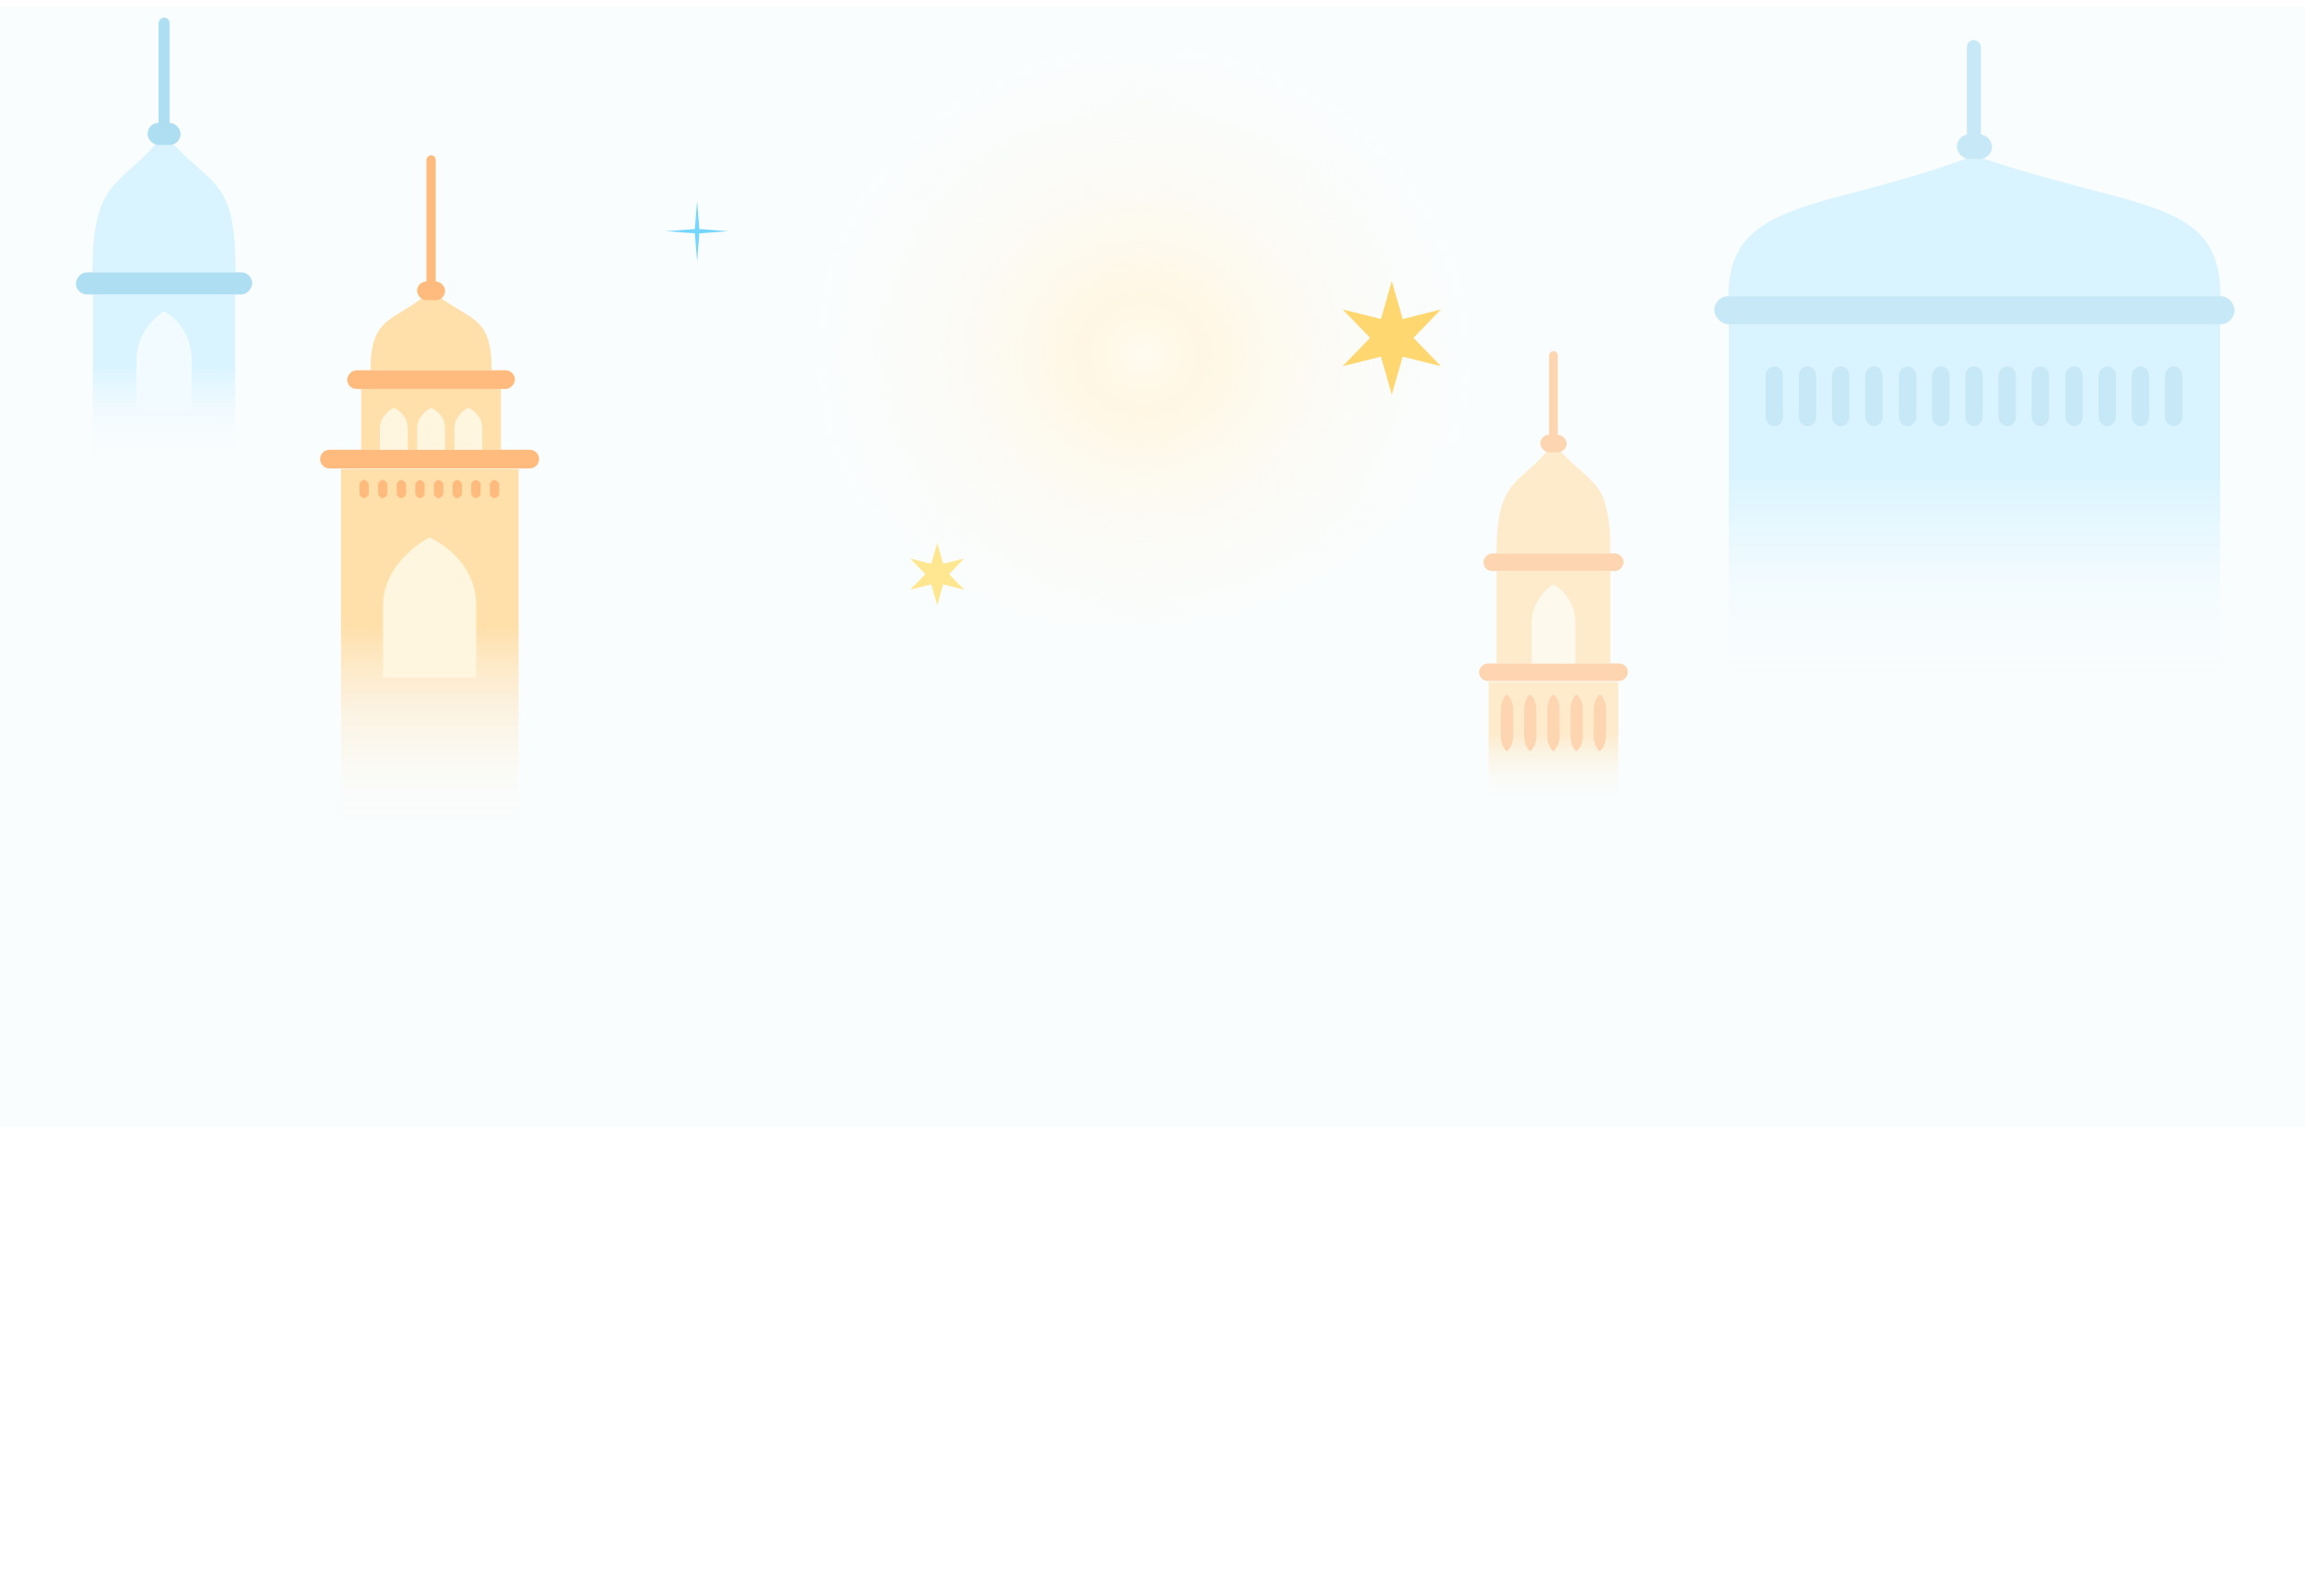 <svg width="1440" height="997" viewBox="0 0 1440 997" fill="none" xmlns="http://www.w3.org/2000/svg">
<rect width="1440" height="700" transform="translate(0 4)" fill="#FAFDFE"/>
<g filter="url(#filter0_dii_142_2763)">
<path d="M435.5 63L436.879 80.656L455 82L436.879 83.344L435.5 101L434.121 83.344L416 82L434.121 80.656L435.5 63Z" fill="#74D6FF"/>
</g>
<ellipse cx="217.617" cy="187.072" rx="217.617" ry="187.072" transform="matrix(0.966 -0.259 -0.259 -0.966 558 440.042)" fill="url(#paint0_radial_142_2763)"/>
<g filter="url(#filter1_dii_142_2763)">
<path d="M585.5 303L589.224 289.95L602.387 293.25L592.948 283.5L602.387 273.75L589.224 277.05L585.5 264L581.776 277.05L568.613 273.75L578.052 283.5L568.613 293.25L581.776 289.95L585.5 303Z" fill="#FFE791"/>
</g>
<rect width="6.882" height="96.862" rx="3.441" transform="matrix(1 0 0 -1 99.057 107.862)" fill="#AEDEF2"/>
<path d="M102.501 83.647C75.855 118.045 57.766 108.832 57.766 170.131H147.237C147.237 108.832 131.813 118.045 102.501 83.647Z" fill="#DAF4FF"/>
<rect x="58" y="184" width="89" height="103" fill="url(#paint1_linear_142_2763)"/>
<rect width="110.118" height="13.838" rx="6.919" transform="matrix(1 0 0 -1 47.441 183.968)" fill="#AEDEF2"/>
<path d="M102.501 194.346C92.253 201.119 85.295 212.404 85.295 224.473V256.615H119.707V224.473C119.707 212.404 113.775 201.119 102.501 194.346Z" fill="#F2FBFF"/>
<rect x="92.175" y="76.728" width="20.647" height="13.838" rx="6.919" fill="#AEDEF2"/>
<g opacity="0.6">
<rect width="5.471" height="76.94" rx="2.735" transform="matrix(1 0 0 -1 967.763 296.295)" fill="#FFBB7D"/>
<path d="M970.501 277.06C949.321 304.383 934.942 297.065 934.942 345.756H1006.06C1006.06 297.065 993.8 304.383 970.501 277.06Z" fill="#FFDFAA"/>
<rect x="934.942" y="356.748" width="71.118" height="57.705" fill="#FFDFAA"/>
<path d="M930 426H1011V500H930V426Z" fill="url(#paint2_linear_142_2763)"/>
<path d="M937.676 442.995C937.676 439.266 939.04 435.78 941.318 433.688C943.823 435.78 945.324 439.266 945.324 442.995V460.104C945.324 463.832 943.823 467.318 941.318 469.41C939.04 467.318 937.676 463.832 937.676 460.104V442.995Z" fill="#FFBB7D"/>
<path d="M952.176 442.995C952.176 439.266 953.54 435.78 955.818 433.688C958.323 435.78 959.824 439.266 959.824 442.995V460.104C959.824 463.832 958.323 467.318 955.818 469.41C953.54 467.318 952.176 463.832 952.176 460.104V442.995Z" fill="#FFBB7D"/>
<path d="M966.675 442.995C966.675 439.266 968.039 435.78 970.317 433.688C972.822 435.78 974.323 439.266 974.323 442.995V460.104C974.323 463.832 972.822 467.318 970.317 469.41C968.039 467.318 966.675 463.832 966.675 460.104V442.995Z" fill="#FFBB7D"/>
<path d="M981.175 442.995C981.175 439.266 982.539 435.78 984.817 433.688C987.323 435.78 988.823 439.266 988.823 442.995V460.104C988.823 463.832 987.323 467.318 984.817 469.41C982.539 467.318 981.175 463.832 981.175 460.104V442.995Z" fill="#FFBB7D"/>
<path d="M995.675 442.995C995.675 439.266 997.039 435.78 999.317 433.688C1001.82 435.78 1003.32 439.266 1003.32 442.995V460.104C1003.32 463.832 1001.82 467.318 999.317 469.41C997.039 467.318 995.675 463.832 995.675 460.104V442.995Z" fill="#FFBB7D"/>
<rect width="87.529" height="10.992" rx="5.496" transform="matrix(1 0 0 -1 926.736 356.748)" fill="#FFBB7D"/>
<rect width="93" height="10.992" rx="5.496" transform="matrix(1 0 0 -1 924 425.444)" fill="#FFBB7D"/>
<path d="M970.501 364.991C962.355 370.371 956.825 379.335 956.825 388.922V414.453H984.178V388.922C984.178 379.335 979.462 370.371 970.501 364.991Z" fill="#FFF6DF"/>
<rect x="962.293" y="271.564" width="16.412" height="10.992" rx="5.496" fill="#FFBB7D"/>
</g>
<rect width="5.821" height="81.764" rx="2.91" transform="matrix(1 0 0 -1 266.395 178.764)" fill="#FFBB7D"/>
<path d="M269.306 181.684C246.769 201.429 231.469 196.141 231.469 231.327H307.142C307.142 196.141 294.097 201.429 269.306 181.684Z" fill="#FFDFAA"/>
<rect x="225.649" y="243.007" width="87.314" height="37.962" fill="#FFDFAA"/>
<path d="M213 293H324V514H213V293Z" fill="url(#paint3_linear_142_2763)"/>
<rect width="104.777" height="11.681" rx="5.84" transform="matrix(1 0 0 -1 216.917 243.007)" fill="#FFBB7D"/>
<path d="M200 286.81C200 290.035 202.615 292.65 205.84 292.65H330.952C334.178 292.65 336.792 290.035 336.792 286.81C336.792 283.584 334.178 280.97 330.952 280.97H205.84C202.615 280.97 200 283.584 200 286.81Z" fill="#FFBB7D"/>
<path d="M268.396 335.672C251.06 345.201 239.292 361.077 239.292 378.058V423.277H297.501V378.058C297.501 361.077 287.466 345.201 268.396 335.672Z" fill="#FFF6DF"/>
<path d="M269.306 254.688C264.105 257.547 260.574 262.31 260.574 267.404V280.969H278.037V267.404C278.037 262.31 275.027 257.547 269.306 254.688Z" fill="#FFF6DF"/>
<path d="M246.022 254.688C240.821 257.547 237.291 262.31 237.291 267.404V280.969H254.753V267.404C254.753 262.31 251.743 257.547 246.022 254.688Z" fill="#FFF6DF"/>
<path d="M292.59 254.688C287.389 257.547 283.858 262.31 283.858 267.404V280.969H301.321V267.404C301.321 262.31 298.311 257.547 292.59 254.688Z" fill="#FFF6DF"/>
<rect x="260.574" y="175.844" width="17.463" height="11.681" rx="5.84" fill="#FFBB7D"/>
<path d="M224.557 302.723C224.557 301.504 225.595 300.364 227.329 299.68C229.236 300.364 230.378 301.504 230.378 302.723V308.318C230.378 309.537 229.236 310.677 227.329 311.361C225.595 310.677 224.557 309.537 224.557 308.318V302.723Z" fill="#FFBB7D"/>
<path d="M236.199 302.723C236.199 301.504 237.237 300.364 238.971 299.68C240.878 300.364 242.02 301.504 242.02 302.723V308.318C242.02 309.537 240.878 310.677 238.971 311.361C237.237 310.677 236.199 309.537 236.199 308.318V302.723Z" fill="#FFBB7D"/>
<path d="M247.841 302.723C247.841 301.504 248.879 300.364 250.613 299.68C252.52 300.364 253.662 301.504 253.662 302.723V308.318C253.662 309.537 252.52 310.677 250.613 311.361C248.879 310.677 247.841 309.537 247.841 308.318V302.723Z" fill="#FFBB7D"/>
<path d="M259.483 302.723C259.483 301.504 260.521 300.364 262.255 299.68C264.162 300.364 265.304 301.504 265.304 302.723V308.318C265.304 309.537 264.162 310.677 262.255 311.361C260.521 310.677 259.483 309.537 259.483 308.318V302.723Z" fill="#FFBB7D"/>
<path d="M271.125 302.723C271.125 301.504 272.163 300.364 273.897 299.68C275.804 300.364 276.946 301.504 276.946 302.723V308.318C276.946 309.537 275.804 310.677 273.897 311.361C272.163 310.677 271.125 309.537 271.125 308.318V302.723Z" fill="#FFBB7D"/>
<path d="M282.767 302.723C282.767 301.504 283.805 300.364 285.539 299.68C287.446 300.364 288.588 301.504 288.588 302.723V308.318C288.588 309.537 287.446 310.677 285.539 311.361C283.805 310.677 282.767 309.537 282.767 308.318V302.723Z" fill="#FFBB7D"/>
<path d="M294.409 302.723C294.409 301.504 295.447 300.364 297.181 299.68C299.088 300.364 300.23 301.504 300.23 302.723V308.318C300.23 309.537 299.088 310.677 297.181 311.361C295.447 310.677 294.409 309.537 294.409 308.318V302.723Z" fill="#FFBB7D"/>
<path d="M306.051 302.723C306.051 301.504 307.089 300.364 308.822 299.68C310.729 300.364 311.871 301.504 311.871 302.723V308.318C311.871 309.537 310.729 310.677 308.822 311.361C307.089 310.677 306.051 309.537 306.051 308.318V302.723Z" fill="#FFBB7D"/>
<g clip-path="url(#clip0_142_2763)">
<path d="M1080 199H1387V423H1080V199Z" fill="url(#paint4_linear_142_2763)"/>
<g clip-path="url(#clip1_142_2763)">
<rect x="1071" y="184.974" width="325" height="17.57" rx="8.785" fill="#C7E8F6"/>
<path d="M1233.5 97.122C1141.94 132.064 1079.78 122.705 1079.78 184.974H1387.22C1387.22 122.705 1334.22 132.064 1233.5 97.122Z" fill="#DAF4FF"/>
<rect x="1222.52" y="83.944" width="21.959" height="15.374" rx="7.687" fill="#C7E8F6"/>
<rect x="1228.77" y="25" width="8.784" height="65.889" rx="4.392" fill="#C7E8F6"/>
</g>
<path d="M1186.26 235.319C1186.26 226.907 1197.09 226.648 1197.2 235.059C1197.2 235.146 1197.2 235.232 1197.2 235.319V259.803C1197.2 259.89 1197.2 259.976 1197.2 260.063C1197.09 268.474 1186.26 268.216 1186.26 259.803V235.319Z" fill="#C7E8F6"/>
<path d="M1207 235.318C1207 226.906 1217.83 226.648 1217.94 235.059C1217.94 235.146 1217.94 235.232 1217.94 235.318V259.803C1217.94 259.89 1217.94 259.976 1217.94 260.062C1217.83 268.474 1207 268.215 1207 259.803V235.318Z" fill="#C7E8F6"/>
<path d="M1227.74 235.318C1227.74 226.906 1238.56 226.648 1238.67 235.059C1238.67 235.146 1238.67 235.232 1238.67 235.318V259.803C1238.67 259.89 1238.67 259.976 1238.67 260.062C1238.56 268.474 1227.74 268.215 1227.74 259.803V235.318Z" fill="#C7E8F6"/>
<path d="M1248.47 235.318C1248.47 226.906 1259.3 226.648 1259.41 235.059C1259.41 235.146 1259.41 235.232 1259.41 235.318V259.803C1259.41 259.89 1259.41 259.976 1259.41 260.062C1259.3 268.474 1248.47 268.215 1248.47 259.803V235.318Z" fill="#C7E8F6"/>
<path d="M1269.21 235.318C1269.21 226.906 1280.03 226.648 1280.14 235.059C1280.15 235.146 1280.15 235.232 1280.15 235.318V259.803C1280.15 259.89 1280.15 259.976 1280.14 260.062C1280.03 268.474 1269.21 268.215 1269.21 259.803V235.318Z" fill="#C7E8F6"/>
<path d="M1103 235.318C1103 226.906 1113.83 226.648 1113.94 235.059C1113.94 235.146 1113.94 235.232 1113.94 235.318V259.803C1113.94 259.89 1113.94 259.976 1113.94 260.062C1113.83 268.474 1103 268.215 1103 259.803V235.318Z" fill="#C7E8F6"/>
<path d="M1123.74 235.318C1123.74 226.906 1134.56 226.648 1134.67 235.059C1134.67 235.146 1134.67 235.232 1134.67 235.318V259.803C1134.67 259.89 1134.67 259.976 1134.67 260.062C1134.56 268.474 1123.74 268.215 1123.74 259.803V235.318Z" fill="#C7E8F6"/>
<path d="M1144.47 235.318C1144.47 226.906 1155.3 226.648 1155.41 235.059C1155.41 235.146 1155.41 235.232 1155.41 235.318V259.803C1155.41 259.89 1155.41 259.976 1155.41 260.062C1155.3 268.474 1144.47 268.215 1144.47 259.803V235.318Z" fill="#C7E8F6"/>
<path d="M1165.21 235.318C1165.21 226.906 1176.03 226.648 1176.14 235.059C1176.15 235.146 1176.15 235.232 1176.15 235.318V259.803C1176.15 259.89 1176.15 259.976 1176.14 260.062C1176.03 268.474 1165.21 268.215 1165.21 259.803V235.318Z" fill="#C7E8F6"/>
<path d="M1290.26 235.318C1290.26 226.906 1301.09 226.648 1301.2 235.059C1301.2 235.146 1301.2 235.232 1301.2 235.318V259.803C1301.2 259.89 1301.2 259.976 1301.2 260.062C1301.09 268.474 1290.26 268.215 1290.26 259.803V235.318Z" fill="#C7E8F6"/>
<path d="M1311 235.318C1311 226.906 1321.83 226.648 1321.94 235.059C1321.94 235.146 1321.94 235.232 1321.94 235.318V259.803C1321.94 259.89 1321.94 259.976 1321.94 260.062C1321.83 268.474 1311 268.215 1311 259.803V235.318Z" fill="#C7E8F6"/>
<path d="M1331.74 235.318C1331.74 226.906 1342.56 226.648 1342.67 235.059C1342.67 235.146 1342.67 235.232 1342.67 235.318V259.803C1342.67 259.89 1342.67 259.976 1342.67 260.062C1342.56 268.474 1331.74 268.215 1331.74 259.803V235.318Z" fill="#C7E8F6"/>
<path d="M1352.47 235.318C1352.47 226.906 1363.3 226.648 1363.41 235.059C1363.41 235.146 1363.41 235.232 1363.41 235.318V259.803C1363.41 259.89 1363.41 259.976 1363.41 260.062C1363.3 268.474 1352.47 268.215 1352.47 259.803V235.318Z" fill="#C7E8F6"/>
</g>
<g filter="url(#filter2_dii_142_2763)">
<path d="M869.5 117L876.28 140.757L900.244 134.75L883.06 152.5L900.244 170.25L876.28 164.243L869.5 188L862.72 164.243L838.756 170.25L855.94 152.5L838.756 134.75L862.72 140.757L869.5 117Z" fill="#FFD770"/>
</g>
<defs>
<filter id="filter0_dii_142_2763" x="291.468" y="0.898" width="288.064" height="287.064" filterUnits="userSpaceOnUse" color-interpolation-filters="sRGB">
<feFlood flood-opacity="0" result="BackgroundImageFix"/>
<feColorMatrix in="SourceAlpha" type="matrix" values="0 0 0 0 0 0 0 0 0 0 0 0 0 0 0 0 0 0 127 0" result="hardAlpha"/>
<feOffset dy="62.431"/>
<feGaussianBlur stdDeviation="62.266"/>
<feColorMatrix type="matrix" values="0 0 0 0 0.855 0 0 0 0 0.957 0 0 0 0 1 0 0 0 1 0"/>
<feBlend mode="normal" in2="BackgroundImageFix" result="effect1_dropShadow_142_2763"/>
<feBlend mode="normal" in="SourceGraphic" in2="effect1_dropShadow_142_2763" result="shape"/>
<feColorMatrix in="SourceAlpha" type="matrix" values="0 0 0 0 0 0 0 0 0 0 0 0 0 0 0 0 0 0 127 0" result="hardAlpha"/>
<feOffset dy="16.648"/>
<feGaussianBlur stdDeviation="8.324"/>
<feComposite in2="hardAlpha" operator="arithmetic" k2="-1" k3="1"/>
<feColorMatrix type="matrix" values="0 0 0 0 0.367 0 0 0 0 0.812 0 0 0 0 1 0 0 0 1 0"/>
<feBlend mode="normal" in2="shape" result="effect2_innerShadow_142_2763"/>
<feColorMatrix in="SourceAlpha" type="matrix" values="0 0 0 0 0 0 0 0 0 0 0 0 0 0 0 0 0 0 127 0" result="hardAlpha"/>
<feOffset dy="-16.648"/>
<feGaussianBlur stdDeviation="8.324"/>
<feComposite in2="hardAlpha" operator="arithmetic" k2="-1" k3="1"/>
<feColorMatrix type="matrix" values="0 0 0 0 0.537 0 0 0 0 0.863 0 0 0 0 1 0 0 0 1 0"/>
<feBlend mode="normal" in2="effect2_innerShadow_142_2763" result="effect3_innerShadow_142_2763"/>
</filter>
<filter id="filter1_dii_142_2763" x="451.816" y="205.756" width="267.367" height="272.592" filterUnits="userSpaceOnUse" color-interpolation-filters="sRGB">
<feFlood flood-opacity="0" result="BackgroundImageFix"/>
<feColorMatrix in="SourceAlpha" type="matrix" values="0 0 0 0 0 0 0 0 0 0 0 0 0 0 0 0 0 0 127 0" result="hardAlpha"/>
<feOffset dy="58.552"/>
<feGaussianBlur stdDeviation="58.398"/>
<feColorMatrix type="matrix" values="0 0 0 0 1 0 0 0 0 0.917 0 0 0 0 0.704 0 0 0 1 0"/>
<feBlend mode="normal" in2="BackgroundImageFix" result="effect1_dropShadow_142_2763"/>
<feBlend mode="normal" in="SourceGraphic" in2="effect1_dropShadow_142_2763" result="shape"/>
<feColorMatrix in="SourceAlpha" type="matrix" values="0 0 0 0 0 0 0 0 0 0 0 0 0 0 0 0 0 0 127 0" result="hardAlpha"/>
<feOffset dy="15.614"/>
<feGaussianBlur stdDeviation="7.807"/>
<feComposite in2="hardAlpha" operator="arithmetic" k2="-1" k3="1"/>
<feColorMatrix type="matrix" values="0 0 0 0 1 0 0 0 0 0.906 0 0 0 0 0.565 0 0 0 1 0"/>
<feBlend mode="normal" in2="shape" result="effect2_innerShadow_142_2763"/>
<feColorMatrix in="SourceAlpha" type="matrix" values="0 0 0 0 0 0 0 0 0 0 0 0 0 0 0 0 0 0 127 0" result="hardAlpha"/>
<feOffset dy="1"/>
<feGaussianBlur stdDeviation="2.5"/>
<feComposite in2="hardAlpha" operator="arithmetic" k2="-1" k3="1"/>
<feColorMatrix type="matrix" values="0 0 0 0 1 0 0 0 0 1 0 0 0 0 1 0 0 0 1 0"/>
<feBlend mode="normal" in2="effect2_innerShadow_142_2763" result="effect3_innerShadow_142_2763"/>
</filter>
<filter id="filter2_dii_142_2763" x="721.96" y="58.756" width="295.08" height="304.592" filterUnits="userSpaceOnUse" color-interpolation-filters="sRGB">
<feFlood flood-opacity="0" result="BackgroundImageFix"/>
<feColorMatrix in="SourceAlpha" type="matrix" values="0 0 0 0 0 0 0 0 0 0 0 0 0 0 0 0 0 0 127 0" result="hardAlpha"/>
<feOffset dy="58.552"/>
<feGaussianBlur stdDeviation="58.398"/>
<feColorMatrix type="matrix" values="0 0 0 0 1 0 0 0 0 0.917 0 0 0 0 0.704 0 0 0 1 0"/>
<feBlend mode="normal" in2="BackgroundImageFix" result="effect1_dropShadow_142_2763"/>
<feBlend mode="normal" in="SourceGraphic" in2="effect1_dropShadow_142_2763" result="shape"/>
<feColorMatrix in="SourceAlpha" type="matrix" values="0 0 0 0 0 0 0 0 0 0 0 0 0 0 0 0 0 0 127 0" result="hardAlpha"/>
<feOffset dy="15.614"/>
<feGaussianBlur stdDeviation="7.807"/>
<feComposite in2="hardAlpha" operator="arithmetic" k2="-1" k3="1"/>
<feColorMatrix type="matrix" values="0 0 0 0 1 0 0 0 0 0.787 0 0 0 0 0.458 0 0 0 1 0"/>
<feBlend mode="normal" in2="shape" result="effect2_innerShadow_142_2763"/>
<feColorMatrix in="SourceAlpha" type="matrix" values="0 0 0 0 0 0 0 0 0 0 0 0 0 0 0 0 0 0 127 0" result="hardAlpha"/>
<feOffset dy="-15.614"/>
<feGaussianBlur stdDeviation="7.807"/>
<feComposite in2="hardAlpha" operator="arithmetic" k2="-1" k3="1"/>
<feColorMatrix type="matrix" values="0 0 0 0 1 0 0 0 0 0.939 0 0 0 0 0.883 0 0 0 1 0"/>
<feBlend mode="normal" in2="effect2_innerShadow_142_2763" result="effect3_innerShadow_142_2763"/>
</filter>
<radialGradient id="paint0_radial_142_2763" cx="0" cy="0" r="1" gradientUnits="userSpaceOnUse" gradientTransform="translate(207.49 170.644) rotate(71.242) scale(193.382 204.924)">
<stop stop-color="#FFFBEF"/>
<stop offset="0.182" stop-color="#FFF7E4"/>
<stop offset="1" stop-color="#FAFDFE" stop-opacity="0.27"/>
</radialGradient>
<linearGradient id="paint1_linear_142_2763" x1="102.099" y1="229.575" x2="102.099" y2="290.874" gradientUnits="userSpaceOnUse">
<stop stop-color="#DAF4FF"/>
<stop offset="1" stop-color="#FAFDFE" stop-opacity="0"/>
</linearGradient>
<linearGradient id="paint2_linear_142_2763" x1="970.135" y1="458.743" x2="970.135" y2="502.783" gradientUnits="userSpaceOnUse">
<stop stop-color="#FFDFAA"/>
<stop offset="1" stop-color="#FAFDFE" stop-opacity="0"/>
</linearGradient>
<linearGradient id="paint3_linear_142_2763" x1="268" y1="390.788" x2="268" y2="522.312" gradientUnits="userSpaceOnUse">
<stop stop-color="#FFDFAA"/>
<stop offset="1" stop-color="#FAFDFE" stop-opacity="0"/>
</linearGradient>
<linearGradient id="paint4_linear_142_2763" x1="1232.12" y1="298.115" x2="1232.12" y2="431.425" gradientUnits="userSpaceOnUse">
<stop stop-color="#DAF4FF"/>
<stop offset="1" stop-color="#FAFDFE" stop-opacity="0"/>
</linearGradient>
<clipPath id="clip0_142_2763">
<rect width="325" height="398" fill="white" transform="translate(1071 25)"/>
</clipPath>
<clipPath id="clip1_142_2763">
<rect width="325" height="177.544" fill="white" transform="translate(1071 25)"/>
</clipPath>
</defs>
</svg>
